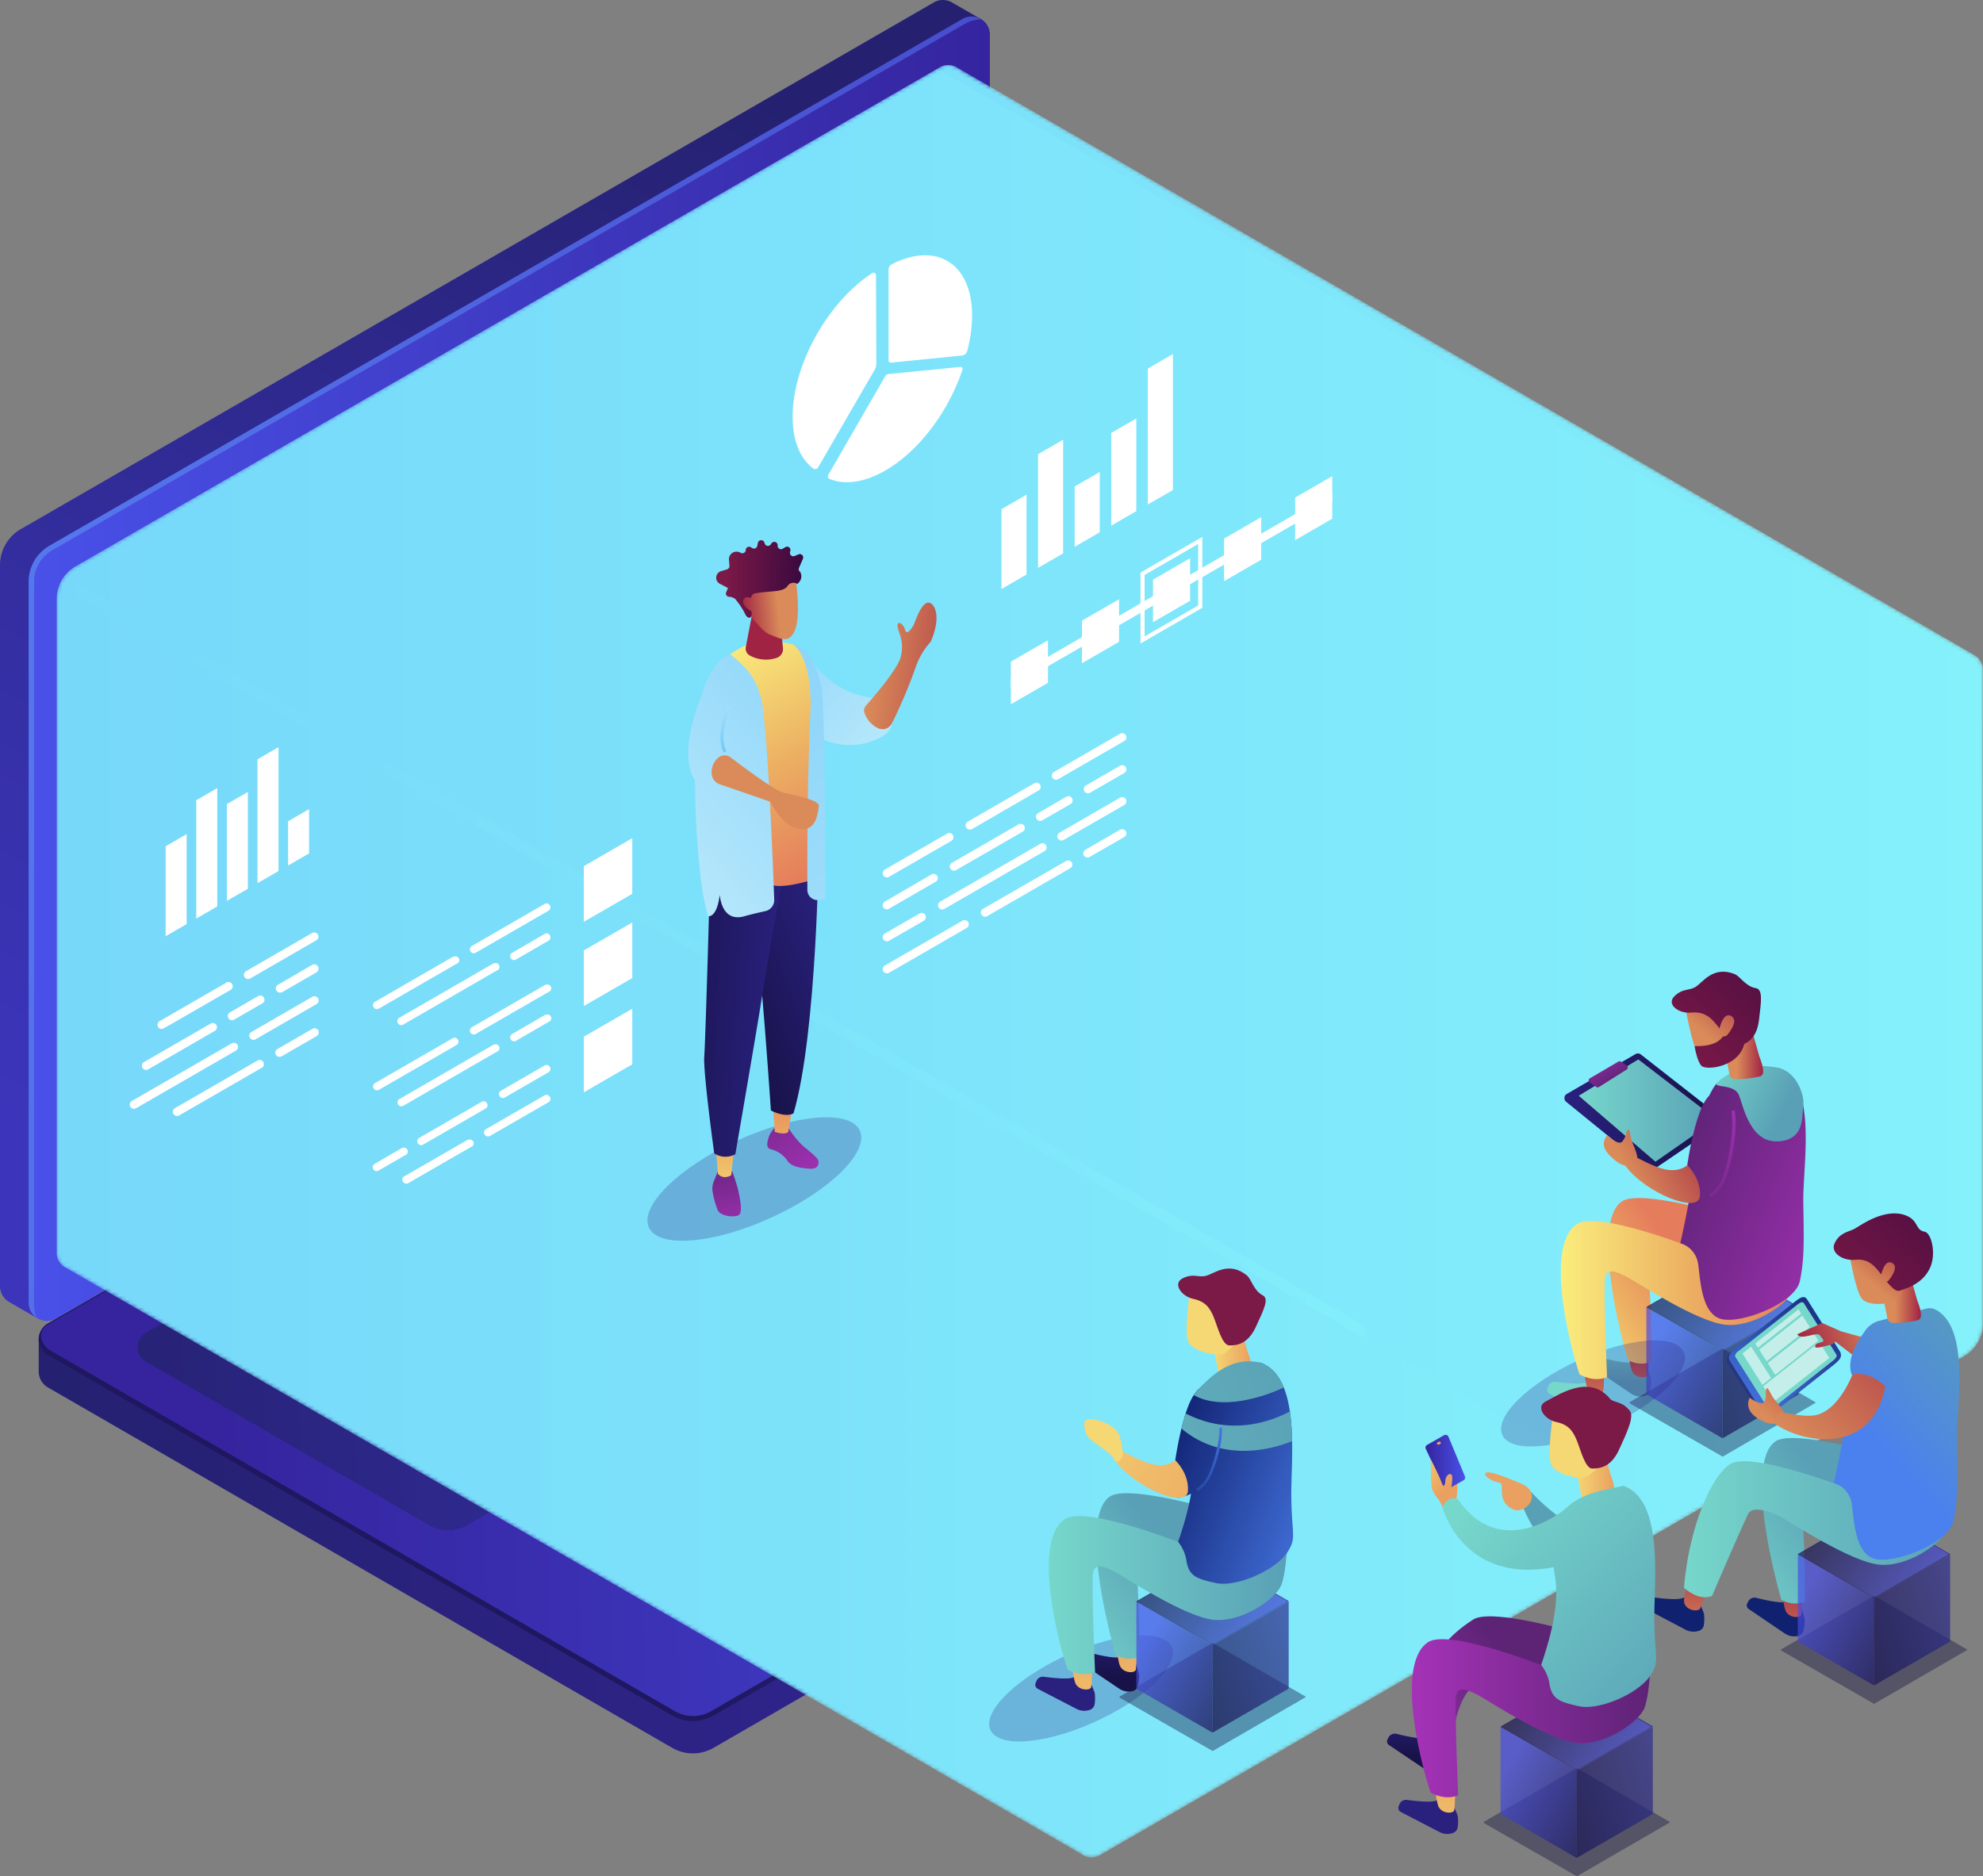 <?xml version="1.0" encoding="utf-8"?><svg xmlns="http://www.w3.org/2000/svg" xmlns:xlink="http://www.w3.org/1999/xlink" viewBox="0 0 526.14 497.81"><rect x="0" y="0" width="526.14" height="497.81" fill="#808080" stroke="none"/><defs><style>.cls-1{fill:url(#linear-gradient);}.cls-2{isolation:isolate;}.cls-3{fill:url(#linear-gradient-2);}.cls-4{fill:url(#linear-gradient-3);}.cls-5{fill:url(#linear-gradient-4);}.cls-6{fill:url(#linear-gradient-5);}.cls-7{fill:url(#linear-gradient-6);}.cls-8{fill:url(#linear-gradient-7);}.cls-9{fill:url(#linear-gradient-8);}.cls-10{fill:url(#linear-gradient-9);}.cls-11{fill:url(#linear-gradient-10);}.cls-12,.cls-17{opacity:0.3;}.cls-13{fill:url(#linear-gradient-11);}.cls-14{fill:url(#linear-gradient-12);}.cls-15{mask:url(#mask);}.cls-131,.cls-16,.cls-17,.cls-18,.cls-19,.cls-23{mix-blend-mode:overlay;}.cls-16{fill:url(#linear-gradient-13);}.cls-17{fill:url(#linear-gradient-14);}.cls-18{opacity:0.6;fill:url(#linear-gradient-15);}.cls-19{opacity:0.36;fill:url(#linear-gradient-16);}.cls-20{fill:url(#linear-gradient-17);}.cls-21{fill:url(#linear-gradient-18);}.cls-22{fill:url(#linear-gradient-19);}.cls-23{fill:#161243;opacity:0.4;}.cls-24{opacity:0.7;}.cls-25{fill:url(#linear-gradient-20);}.cls-26{fill:url(#linear-gradient-21);}.cls-27{fill:url(#linear-gradient-22);}.cls-28{fill:url(#linear-gradient-23);}.cls-29,.cls-47,.cls-69{opacity:0.25;}.cls-29{fill:url(#linear-gradient-24);}.cls-30{fill:url(#linear-gradient-25);}.cls-31{fill:url(#linear-gradient-26);}.cls-32{fill:url(#linear-gradient-27);}.cls-33{fill:url(#linear-gradient-28);}.cls-34{fill:url(#linear-gradient-29);}.cls-35{fill:url(#linear-gradient-30);}.cls-36{fill:url(#linear-gradient-31);}.cls-37{fill:url(#linear-gradient-32);}.cls-38{fill:url(#linear-gradient-33);}.cls-39{fill:url(#linear-gradient-34);}.cls-40{fill:url(#linear-gradient-35);}.cls-41{fill:url(#linear-gradient-36);}.cls-42{fill:url(#linear-gradient-37);}.cls-43{fill:url(#linear-gradient-38);}.cls-44{fill:url(#linear-gradient-39);}.cls-45{fill:url(#linear-gradient-40);}.cls-46{fill:url(#linear-gradient-41);}.cls-47{fill:url(#linear-gradient-42);}.cls-48{fill:url(#linear-gradient-43);}.cls-49{fill:url(#linear-gradient-44);}.cls-50{fill:url(#linear-gradient-45);}.cls-51{fill:url(#linear-gradient-46);}.cls-52{fill:url(#linear-gradient-47);}.cls-53{fill:url(#linear-gradient-48);}.cls-54{fill:url(#linear-gradient-49);}.cls-55{fill:url(#linear-gradient-50);}.cls-56{fill:url(#linear-gradient-51);}.cls-57{fill:url(#linear-gradient-52);}.cls-58{fill:url(#linear-gradient-53);}.cls-59{fill:url(#linear-gradient-54);}.cls-60{fill:url(#linear-gradient-55);}.cls-61{fill:url(#linear-gradient-56);}.cls-62{fill:url(#linear-gradient-57);}.cls-63{fill:url(#linear-gradient-58);}.cls-64{fill:url(#linear-gradient-59);}.cls-65{fill:url(#linear-gradient-60);}.cls-66{fill:url(#linear-gradient-61);}.cls-67{fill:url(#linear-gradient-62);}.cls-68{fill:url(#linear-gradient-63);}.cls-69{fill:url(#linear-gradient-64);}.cls-70{fill:url(#linear-gradient-65);}.cls-71{fill:url(#linear-gradient-66);}.cls-72{fill:url(#linear-gradient-67);}.cls-73{fill:url(#linear-gradient-68);}.cls-74{fill:url(#linear-gradient-69);}.cls-75{fill:url(#linear-gradient-70);}.cls-76{fill:url(#linear-gradient-71);}.cls-77{fill:url(#linear-gradient-72);}.cls-78{fill:url(#linear-gradient-73);}.cls-79{fill:url(#linear-gradient-74);}.cls-80{fill:url(#linear-gradient-75);}.cls-81{fill:url(#linear-gradient-76);}.cls-82{fill:url(#linear-gradient-77);}.cls-83{fill:url(#linear-gradient-78);}.cls-84{fill:url(#linear-gradient-79);}.cls-85{fill:url(#linear-gradient-80);}.cls-86{fill:url(#linear-gradient-81);}.cls-87{fill:url(#linear-gradient-82);}.cls-88{fill:url(#linear-gradient-83);}.cls-89{fill:url(#linear-gradient-84);}.cls-90{fill:url(#linear-gradient-85);}.cls-91{fill:url(#linear-gradient-86);}.cls-92{fill:url(#linear-gradient-87);}.cls-93{fill:#28367f;}.cls-94{fill:url(#linear-gradient-88);}.cls-95{fill:url(#linear-gradient-89);}.cls-132,.cls-96{fill:#fff;}.cls-96{opacity:0.57;}.cls-97{fill:url(#linear-gradient-90);}.cls-98{fill:url(#linear-gradient-91);}.cls-99{fill:url(#linear-gradient-92);}.cls-100{fill:url(#linear-gradient-93);}.cls-101{fill:url(#linear-gradient-94);}.cls-102{fill:url(#linear-gradient-95);}.cls-103{fill:url(#linear-gradient-96);}.cls-104{fill:url(#linear-gradient-97);}.cls-105{fill:url(#linear-gradient-98);}.cls-106{fill:url(#linear-gradient-99);}.cls-107{fill:url(#linear-gradient-100);}.cls-108{fill:url(#linear-gradient-101);}.cls-109{fill:url(#linear-gradient-102);}.cls-110{fill:url(#linear-gradient-103);}.cls-111{fill:url(#linear-gradient-104);}.cls-112{fill:url(#linear-gradient-105);}.cls-113{fill:url(#linear-gradient-106);}.cls-114{fill:url(#linear-gradient-107);}.cls-115{fill:url(#linear-gradient-108);}.cls-116{fill:url(#linear-gradient-109);}.cls-117{fill:url(#linear-gradient-110);}.cls-118{fill:url(#linear-gradient-111);}.cls-119{fill:url(#linear-gradient-112);}.cls-120{fill:url(#linear-gradient-113);}.cls-121{fill:url(#linear-gradient-114);}.cls-122{fill:url(#linear-gradient-115);}.cls-123{fill:url(#linear-gradient-116);}.cls-124{fill:url(#linear-gradient-117);}.cls-125{fill:url(#linear-gradient-118);}.cls-126{fill:url(#linear-gradient-119);}.cls-127{fill:url(#linear-gradient-120);}.cls-128{fill:url(#linear-gradient-121);}.cls-129{fill:url(#linear-gradient-122);}.cls-130{fill:url(#linear-gradient-123);}</style><linearGradient id="linear-gradient" x1="157.45" y1="117.39" x2="311.14" y2="304.34" gradientUnits="userSpaceOnUse"><stop offset="0" stop-color="#fff"/><stop offset="0.01" stop-color="#fbfbfb"/><stop offset="0.3" stop-color="#a3a3a3"/><stop offset="0.55" stop-color="#5d5d5d"/><stop offset="0.76" stop-color="#2b2b2b"/><stop offset="0.91" stop-color="#0c0c0c"/><stop offset="1"/></linearGradient><linearGradient id="linear-gradient-2" x1="10.27" y1="341.75" x2="529" y2="341.75" gradientUnits="userSpaceOnUse"><stop offset="0" stop-color="#252170"/><stop offset="0.38" stop-color="#2e2388"/><stop offset="0.44" stop-color="#35249e"/><stop offset="1" stop-color="#4951e9"/></linearGradient><linearGradient id="linear-gradient-3" x1="56.69" y1="338.64" x2="425.67" y2="326.55" gradientUnits="userSpaceOnUse"><stop offset="0" stop-color="#35249e"/><stop offset="1" stop-color="#4951e9"/></linearGradient><linearGradient id="linear-gradient-4" x1="215.09" y1="28.82" x2="25.98" y2="340.21" gradientUnits="userSpaceOnUse"><stop offset="0" stop-color="#252170"/><stop offset="0.93" stop-color="#3c35bb"/></linearGradient><linearGradient id="linear-gradient-5" x1="8868.56" y1="-1638.34" x2="9123.58" y2="-1638.34" gradientTransform="matrix(-1, 0.58, 0, 1.15, 9131.2, -3125.11)" xlink:href="#linear-gradient-3"/><linearGradient id="linear-gradient-6" x1="9.2" y1="323.64" x2="330.55" y2="308" xlink:href="#linear-gradient-4"/><linearGradient id="linear-gradient-7" x1="8706.73" y1="-1638.48" x2="9204.52" y2="-1638.48" gradientTransform="matrix(-1, 0.58, 0, 1.15, 9131.2, -3125.11)" gradientUnits="userSpaceOnUse"><stop offset="0" stop-color="#3e35ba"/><stop offset="1" stop-color="#5982f6"/></linearGradient><linearGradient id="linear-gradient-8" x1="42.05" y1="349.87" x2="426.44" y2="314.32" gradientUnits="userSpaceOnUse"><stop offset="0.35" stop-color="#1f1860"/><stop offset="0.96" stop-color="#3c35bb"/></linearGradient><linearGradient id="linear-gradient-9" x1="351.37" y1="219.22" x2="-46.76" y2="141.97" gradientTransform="matrix(1, 0, 0, 1, 0, 0)" xlink:href="#linear-gradient-7"/><linearGradient id="linear-gradient-10" x1="10.05" y1="371.87" x2="331.4" y2="356.23" xlink:href="#linear-gradient-4"/><linearGradient id="linear-gradient-11" x1="140.57" y1="160.24" x2="138.15" y2="171.13" gradientUnits="userSpaceOnUse"><stop offset="0" stop-color="#3626a0"/><stop offset="1" stop-color="#171248"/></linearGradient><linearGradient id="linear-gradient-12" x1="142.33" y1="150.53" x2="145.96" y2="190.49" gradientUnits="userSpaceOnUse"><stop offset="0" stop-color="#183fa8"/><stop offset="1" stop-color="#1c3169"/></linearGradient><mask id="mask" x="15.06" y="17.27" width="511.08" height="475.51" maskUnits="userSpaceOnUse"><path class="cls-1" d="M526.13,177.65a4.4,4.4,0,0,0-2.19-3.81l-270.17-156a4.41,4.41,0,0,0-4.39,0L20.06,150.27a10,10,0,0,0-5,8.66V332.42a4.4,4.4,0,0,0,2,3.69h0l.14.08,0,0h0L287.11,492l0,0c.1.07.19.16.29.22a4.43,4.43,0,0,0,4.4,0L521.14,359.8a10,10,0,0,0,5-8.66Z"/></mask><linearGradient id="linear-gradient-13" x1="-342.39" y1="255.03" x2="713.62" y2="255.03" gradientUnits="userSpaceOnUse"><stop offset="0" stop-color="#6ec7f9"/><stop offset="1" stop-color="#89fafc"/></linearGradient><linearGradient id="linear-gradient-14" x1="50.98" y1="95.56" x2="628.71" y2="95.56" xlink:href="#linear-gradient-13"/><linearGradient id="linear-gradient-15" x1="-243.06" y1="254.02" x2="505.28" y2="254.02" xlink:href="#linear-gradient-13"/><linearGradient id="linear-gradient-16" x1="-286.27" y1="324.05" x2="603.94" y2="324.05" xlink:href="#linear-gradient-13"/><linearGradient id="linear-gradient-17" x1="18966.13" y1="353.52" x2="18965.96" y2="367" gradientTransform="matrix(-1, 0, 0, 1, 19396.4, 0)" gradientUnits="userSpaceOnUse"><stop offset="0" stop-color="#76d7cb"/><stop offset="1" stop-color="#59a0b6"/></linearGradient><linearGradient id="linear-gradient-18" x1="432.78" y1="391.23" x2="435.04" y2="352.17" gradientUnits="userSpaceOnUse"><stop offset="0.31" stop-color="#da8b59"/><stop offset="1" stop-color="#a12344"/></linearGradient><linearGradient id="linear-gradient-19" x1="412" y1="356.73" x2="445.3" y2="333.71" gradientUnits="userSpaceOnUse"><stop offset="0" stop-color="#faed7c"/><stop offset="0.54" stop-color="#ecaf62"/><stop offset="1" stop-color="#e57d5c"/></linearGradient><linearGradient id="linear-gradient-20" x1="437.69" y1="358.98" x2="466.83" y2="375.41" gradientUnits="userSpaceOnUse"><stop offset="0" stop-color="#484fe6"/><stop offset="1" stop-color="#171248"/></linearGradient><linearGradient id="linear-gradient-21" x1="474.05" y1="357.77" x2="441.7" y2="336.91" xlink:href="#linear-gradient-20"/><linearGradient id="linear-gradient-22" x1="517.76" y1="348.13" x2="448.48" y2="370.05" xlink:href="#linear-gradient-20"/><linearGradient id="linear-gradient-23" x1="474.65" y1="356.95" x2="447.45" y2="341.25" gradientUnits="userSpaceOnUse"><stop offset="0" stop-color="#1f1c86"/><stop offset="1" stop-color="#1a114d"/></linearGradient><linearGradient id="linear-gradient-24" x1="4986.25" y1="-944.11" x2="5003.26" y2="-912.44" gradientTransform="matrix(1, -0.09, 0.67, 0.94, -3921.91, 1715.14)" gradientUnits="userSpaceOnUse"><stop offset="0" stop-color="#2a217f"/><stop offset="1" stop-color="#171247"/></linearGradient><linearGradient id="linear-gradient-25" x1="18385.78" y1="-1316.08" x2="18385.61" y2="-1302.6" gradientTransform="matrix(-0.99, 0.12, 0.12, 0.99, 18831.4, -453.3)" xlink:href="#linear-gradient-17"/><linearGradient id="linear-gradient-26" x1="421.25" y1="390.56" x2="423.51" y2="351.5" xlink:href="#linear-gradient-18"/><linearGradient id="linear-gradient-27" x1="414.11" y1="344.92" x2="477.54" y2="344.92" xlink:href="#linear-gradient-19"/><linearGradient id="linear-gradient-28" x1="497.51" y1="329.23" x2="442.02" y2="308.27" gradientUnits="userSpaceOnUse"><stop offset="0" stop-color="#a532b7"/><stop offset="1" stop-color="#5d2375"/></linearGradient><linearGradient id="linear-gradient-29" x1="451.79" y1="283.58" x2="473.37" y2="294.27" gradientTransform="matrix(1, 0, 0, 1, 0, 0)" xlink:href="#linear-gradient-17"/><linearGradient id="linear-gradient-30" x1="457.8" y1="279.54" x2="467.8" y2="279.54" xlink:href="#linear-gradient-18"/><linearGradient id="linear-gradient-31" x1="415.08" y1="294.94" x2="456.91" y2="294.94" gradientTransform="matrix(1, 0, 0, 1, 0, 0)" xlink:href="#linear-gradient-24"/><linearGradient id="linear-gradient-32" x1="418.88" y1="294.65" x2="455.39" y2="294.65" gradientTransform="matrix(1, 0, 0, 1, 0, 0)" xlink:href="#linear-gradient-17"/><linearGradient id="linear-gradient-33" x1="422.39" y1="278.14" x2="428.25" y2="287.39" xlink:href="#linear-gradient-28"/><linearGradient id="linear-gradient-34" x1="500.18" y1="322.18" x2="444.68" y2="301.22" xlink:href="#linear-gradient-28"/><linearGradient id="linear-gradient-35" x1="452.68" y1="292.42" x2="465.43" y2="332.5" xlink:href="#linear-gradient-28"/><linearGradient id="linear-gradient-36" x1="446.9" y1="281.51" x2="465.55" y2="259.77" xlink:href="#linear-gradient-18"/><linearGradient id="linear-gradient-37" x1="444.08" y1="281.11" x2="485.19" y2="237.12" gradientUnits="userSpaceOnUse"><stop offset="0.01" stop-color="#7b1947"/><stop offset="1" stop-color="#32073e"/></linearGradient><linearGradient id="linear-gradient-38" x1="448.97" y1="285.68" x2="490.08" y2="241.7" xlink:href="#linear-gradient-37"/><linearGradient id="linear-gradient-39" x1="448.82" y1="282.88" x2="467.24" y2="261.41" xlink:href="#linear-gradient-18"/><linearGradient id="linear-gradient-40" x1="418.53" y1="311.53" x2="452.45" y2="292.87" xlink:href="#linear-gradient-18"/><linearGradient id="linear-gradient-41" x1="424.44" y1="322.26" x2="458.36" y2="303.61" xlink:href="#linear-gradient-18"/><linearGradient id="linear-gradient-42" x1="6214.06" y1="254.68" x2="6231.07" y2="286.35" gradientTransform="matrix(0.87, -0.5, 1, 0.58, -5362.17, 3405.2)" xlink:href="#linear-gradient-24"/><linearGradient id="linear-gradient-43" x1="16704.06" y1="431.79" x2="16703.89" y2="445.27" gradientTransform="matrix(-1, 0, 0, 1, 16998.48, 0)" xlink:href="#linear-gradient-24"/><linearGradient id="linear-gradient-44" x1="2694.86" y1="469.5" x2="2697.12" y2="430.45" gradientTransform="translate(-2397.92)" gradientUnits="userSpaceOnUse"><stop offset="0" stop-color="#f5d773"/><stop offset="1" stop-color="#eaa060"/></linearGradient><linearGradient id="linear-gradient-45" x1="2674.07" y1="435" x2="2707.37" y2="411.98" gradientTransform="translate(-2397.92)" xlink:href="#linear-gradient-17"/><linearGradient id="linear-gradient-46" x1="302.38" y1="437.07" x2="331.52" y2="453.5" xlink:href="#linear-gradient-20"/><linearGradient id="linear-gradient-47" x1="338.74" y1="435.86" x2="306.38" y2="415" xlink:href="#linear-gradient-20"/><linearGradient id="linear-gradient-48" x1="382.45" y1="426.23" x2="313.17" y2="448.15" xlink:href="#linear-gradient-20"/><linearGradient id="linear-gradient-49" x1="339.34" y1="435.05" x2="312.14" y2="419.34" xlink:href="#linear-gradient-23"/><linearGradient id="linear-gradient-50" x1="16147.75" y1="-977.49" x2="16147.59" y2="-964.01" gradientTransform="matrix(-0.99, 0.12, 0.12, 0.99, 16433.49, -453.3)" xlink:href="#linear-gradient-24"/><linearGradient id="linear-gradient-51" x1="2683.32" y1="468.83" x2="2685.59" y2="429.78" xlink:href="#linear-gradient-44"/><linearGradient id="linear-gradient-52" x1="2676.18" y1="423.2" x2="2739.61" y2="423.2" gradientTransform="translate(-2397.92)" xlink:href="#linear-gradient-17"/><linearGradient id="linear-gradient-53" x1="2719.88" y1="357.97" x2="2729.87" y2="357.97" xlink:href="#linear-gradient-44"/><linearGradient id="linear-gradient-54" x1="17802.55" y1="2871.94" x2="17833.13" y2="2828.87" gradientTransform="matrix(-0.95, -0.33, -0.33, 0.95, 18096.54, 3460.79)" xlink:href="#linear-gradient-44"/><linearGradient id="linear-gradient-55" x1="17807.16" y1="2845.63" x2="17830.82" y2="2845.63" gradientTransform="matrix(-0.95, -0.33, -0.33, 0.95, 18096.54, 3460.79)" xlink:href="#linear-gradient-37"/><linearGradient id="linear-gradient-56" x1="2758.25" y1="403.01" x2="2705.52" y2="383.09" gradientTransform="translate(-2397.92)" gradientUnits="userSpaceOnUse"><stop offset="0.01" stop-color="#4b80ef"/><stop offset="1" stop-color="#102170"/></linearGradient><linearGradient id="linear-gradient-57" x1="2762.15" y1="400.71" x2="2706.65" y2="379.74" xlink:href="#linear-gradient-56"/><linearGradient id="linear-gradient-58" x1="9090.1" y1="368.84" x2="9044.46" y2="409.95" gradientTransform="matrix(-1, 0, 0, 1, 9372.97, 0)" xlink:href="#linear-gradient-44"/><linearGradient id="linear-gradient-59" x1="11613.97" y1="4258.6" x2="11568.4" y2="4299.66" gradientTransform="matrix(-0.76, -0.65, -0.65, 0.76, 11871.81, 4712.02)" xlink:href="#linear-gradient-44"/><linearGradient id="linear-gradient-60" x1="9213.3" y1="430.9" x2="9022.14" y2="358.68" gradientTransform="matrix(-1, 0, 0, 1, 9372.97, 0)" xlink:href="#linear-gradient-17"/><linearGradient id="linear-gradient-61" x1="9209.45" y1="441.1" x2="9018.29" y2="368.88" gradientTransform="matrix(-1, 0, 0, 1, 9372.97, 0)" xlink:href="#linear-gradient-17"/><linearGradient id="linear-gradient-62" x1="2316.22" y1="491.44" x2="2325.83" y2="521.69" gradientTransform="translate(-1931.21 -361.3) rotate(6.18)" xlink:href="#linear-gradient-56"/><linearGradient id="linear-gradient-63" x1="8218.37" y1="149.72" x2="8148.63" y2="210.97" gradientTransform="matrix(-1, 0, 0, 1, 8397.84, 0)" gradientUnits="userSpaceOnUse"><stop offset="0" stop-color="#6ec7f9"/><stop offset="1" stop-color="#cbf1fc"/></linearGradient><linearGradient id="linear-gradient-64" x1="10303.44" y1="3561.05" x2="10323.23" y2="3597.9" gradientTransform="matrix(1, -0.09, 0.67, 0.94, -12449.04, -2092)" xlink:href="#linear-gradient-24"/><linearGradient id="linear-gradient-65" x1="8181.08" y1="314.91" x2="8204.25" y2="282.69" gradientTransform="matrix(-1, 0, 0, 1, 8397.84, 0)" xlink:href="#linear-gradient-28"/><linearGradient id="linear-gradient-66" x1="8202.77" y1="328.96" x2="8207.61" y2="304.74" gradientTransform="matrix(-1, 0, 0, 1, 8397.84, 0)" xlink:href="#linear-gradient-28"/><linearGradient id="linear-gradient-67" x1="9527.48" y1="325.45" x2="9526.21" y2="286.59" gradientTransform="translate(-9334.48)" xlink:href="#linear-gradient-19"/><linearGradient id="linear-gradient-68" x1="9543.21" y1="324.94" x2="9541.94" y2="286.08" gradientTransform="translate(-9334.48)" xlink:href="#linear-gradient-19"/><linearGradient id="linear-gradient-69" x1="9559.71" y1="254.06" x2="9526.56" y2="266.76" gradientTransform="translate(-9334.48)" xlink:href="#linear-gradient-24"/><linearGradient id="linear-gradient-70" x1="9541.96" y1="267.97" x2="9507.49" y2="266.16" gradientTransform="translate(-9334.48)" xlink:href="#linear-gradient-24"/><linearGradient id="linear-gradient-71" x1="8207.58" y1="172.34" x2="8176.15" y2="228.58" gradientTransform="matrix(-1, 0, 0, 1, 8397.84, 0)" xlink:href="#linear-gradient-19"/><linearGradient id="linear-gradient-72" x1="9272.97" y1="100.82" x2="9082.3" y2="353.18" gradientTransform="matrix(-1, 0, 0, 1, 9408.33, 0)" xlink:href="#linear-gradient-63"/><linearGradient id="linear-gradient-73" x1="9203.49" y1="132.82" x2="9205.18" y2="165.4" gradientTransform="matrix(-1, 0, 0, 1, 9408.33, 0)" xlink:href="#linear-gradient-18"/><linearGradient id="linear-gradient-74" x1="9598.14" y1="150.26" x2="9482.84" y2="251.53" gradientTransform="translate(-9334.48)" xlink:href="#linear-gradient-63"/><linearGradient id="linear-gradient-75" x1="9771.06" y1="233.46" x2="9736.35" y2="263.95" gradientTransform="matrix(1, -0.05, 0.05, 1, -9546.11, 489.8)" xlink:href="#linear-gradient-18"/><linearGradient id="linear-gradient-76" x1="8202.6" y1="198.27" x2="8210.98" y2="181.84" xlink:href="#linear-gradient-63"/><linearGradient id="linear-gradient-77" x1="5818.23" y1="318.28" x2="5782.02" y2="350.08" gradientTransform="matrix(-0.83, 0.56, 0.56, 0.83, 4865.36, -3331.83)" xlink:href="#linear-gradient-18"/><linearGradient id="linear-gradient-78" x1="4390.57" y1="1259.99" x2="4379.51" y2="1268.69" gradientTransform="translate(-2827.21 -3251.08) rotate(32.3)" xlink:href="#linear-gradient-18"/><linearGradient id="linear-gradient-79" x1="6420.09" y1="455.32" x2="6443.01" y2="455.32" gradientTransform="matrix(1, 0.03, -0.03, 1, -6214.31, -488)" xlink:href="#linear-gradient-37"/><linearGradient id="linear-gradient-80" x1="4390.09" y1="1259.38" x2="4379.03" y2="1268.08" gradientTransform="translate(-2827.21 -3251.08) rotate(32.3)" xlink:href="#linear-gradient-18"/><linearGradient id="linear-gradient-81" x1="473.5" y1="407.4" x2="472.12" y2="419.58" gradientUnits="userSpaceOnUse"><stop offset="0" stop-color="#4b80ef"/><stop offset="1" stop-color="#102170"/></linearGradient><linearGradient id="linear-gradient-82" x1="473.54" y1="454.86" x2="475.8" y2="415.81" xlink:href="#linear-gradient-18"/><linearGradient id="linear-gradient-83" x1="452.75" y1="420.37" x2="486.05" y2="397.35" gradientTransform="matrix(1, 0, 0, 1, 0, 0)" xlink:href="#linear-gradient-17"/><linearGradient id="linear-gradient-84" x1="477.88" y1="424.56" x2="507.03" y2="440.99" xlink:href="#linear-gradient-20"/><linearGradient id="linear-gradient-85" x1="514.24" y1="423.35" x2="481.89" y2="402.49" xlink:href="#linear-gradient-20"/><linearGradient id="linear-gradient-86" x1="557.95" y1="413.72" x2="488.67" y2="435.64" xlink:href="#linear-gradient-20"/><linearGradient id="linear-gradient-87" x1="514.84" y1="422.53" x2="487.64" y2="406.83" xlink:href="#linear-gradient-23"/><linearGradient id="linear-gradient-88" x1="460.6" y1="377.84" x2="487.09" y2="341.3" xlink:href="#linear-gradient-81"/><linearGradient id="linear-gradient-89" x1="14928.5" y1="1840.14" x2="14951.66" y2="1822.08" gradientTransform="matrix(-0.49, -0.77, 1.33, -1.05, 5302.5, 13786.84)" xlink:href="#linear-gradient-17"/><linearGradient id="linear-gradient-90" x1="507.26" y1="345.43" x2="477.7" y2="356.47" xlink:href="#linear-gradient-18"/><linearGradient id="linear-gradient-91" x1="510.24" y1="353.42" x2="480.68" y2="364.45" xlink:href="#linear-gradient-18"/><linearGradient id="linear-gradient-92" x1="447.22" y1="409.13" x2="445.68" y2="418.99" xlink:href="#linear-gradient-81"/><linearGradient id="linear-gradient-93" x1="449.13" y1="446.29" x2="451.21" y2="410.27" xlink:href="#linear-gradient-18"/><linearGradient id="linear-gradient-94" x1="446.8" y1="405.73" x2="518.29" y2="405.73" gradientTransform="matrix(1, 0, 0, 1, 0, 0)" xlink:href="#linear-gradient-17"/><linearGradient id="linear-gradient-95" x1="499.26" y1="385.55" x2="533.87" y2="354.33" gradientUnits="userSpaceOnUse"><stop offset="0" stop-color="#4b80ef"/><stop offset="1" stop-color="#59a0b6"/></linearGradient><linearGradient id="linear-gradient-96" x1="499.68" y1="344.21" x2="509.67" y2="344.21" xlink:href="#linear-gradient-18"/><linearGradient id="linear-gradient-97" x1="490.47" y1="346.17" x2="507.81" y2="325.96" xlink:href="#linear-gradient-18"/><linearGradient id="linear-gradient-98" x1="486.46" y1="347.12" x2="531.27" y2="299.17" xlink:href="#linear-gradient-37"/><linearGradient id="linear-gradient-99" x1="492.26" y1="347.44" x2="509.38" y2="327.49" xlink:href="#linear-gradient-18"/><linearGradient id="linear-gradient-100" x1="1876.26" y1="-1331.26" x2="1908.87" y2="-1349.19" gradientTransform="translate(-937.01 2211.1) rotate(-17.26)" xlink:href="#linear-gradient-18"/><linearGradient id="linear-gradient-101" x1="1869.53" y1="-1313.34" x2="1941.93" y2="-1353.16" gradientTransform="translate(-937.01 2211.1) rotate(-17.26)" xlink:href="#linear-gradient-18"/><linearGradient id="linear-gradient-102" x1="487.37" y1="370.74" x2="520.43" y2="340.92" xlink:href="#linear-gradient-95"/><linearGradient id="linear-gradient-103" x1="399.01" y1="470.32" x2="428.15" y2="486.75" xlink:href="#linear-gradient-20"/><linearGradient id="linear-gradient-104" x1="435.37" y1="469.11" x2="403.01" y2="448.25" xlink:href="#linear-gradient-20"/><linearGradient id="linear-gradient-105" x1="479.08" y1="459.47" x2="409.8" y2="481.39" xlink:href="#linear-gradient-20"/><linearGradient id="linear-gradient-106" x1="435.97" y1="468.29" x2="408.77" y2="452.59" xlink:href="#linear-gradient-23"/><linearGradient id="linear-gradient-107" x1="8369.11" y1="468.94" x2="8370.14" y2="477.47" gradientTransform="matrix(-1, 0.09, 0.09, 1, 8701.81, -870.12)" xlink:href="#linear-gradient-17"/><linearGradient id="linear-gradient-108" x1="8998.89" y1="386.9" x2="8989.49" y2="395.07" gradientTransform="matrix(-1, 0, 0, 1, 9372.97, 0)" xlink:href="#linear-gradient-44"/><linearGradient id="linear-gradient-109" x1="16622.86" y1="453.21" x2="16622.7" y2="466.69" gradientTransform="matrix(-1, 0, 0, 1, 16998.48, 0)" xlink:href="#linear-gradient-24"/><linearGradient id="linear-gradient-110" x1="2776.05" y1="490.92" x2="2778.31" y2="451.86" xlink:href="#linear-gradient-44"/><linearGradient id="linear-gradient-111" x1="16055.83" y1="-933.93" x2="16055.67" y2="-920.45" gradientTransform="matrix(-0.99, 0.12, 0.12, 0.99, 16433.49, -453.3)" xlink:href="#linear-gradient-24"/><linearGradient id="linear-gradient-112" x1="2779.65" y1="501.5" x2="2781.91" y2="462.45" xlink:href="#linear-gradient-44"/><linearGradient id="linear-gradient-113" x1="2765.83" y1="470.82" x2="2801.99" y2="445.82" gradientTransform="translate(-2397.92)" xlink:href="#linear-gradient-28"/><linearGradient id="linear-gradient-114" x1="2772.51" y1="455.87" x2="2835.93" y2="455.87" gradientTransform="translate(-2397.92)" xlink:href="#linear-gradient-28"/><linearGradient id="linear-gradient-115" x1="2816.2" y1="390.64" x2="2826.19" y2="390.64" xlink:href="#linear-gradient-44"/><linearGradient id="linear-gradient-116" x1="17700.84" y1="2871.45" x2="17731.42" y2="2828.37" gradientTransform="matrix(-0.95, -0.33, -0.33, 0.95, 18096.54, 3460.79)" xlink:href="#linear-gradient-44"/><linearGradient id="linear-gradient-117" x1="17705.38" y1="2844.76" x2="17729.11" y2="2844.76" gradientTransform="matrix(-0.95, -0.33, -0.33, 0.95, 18096.54, 3460.79)" xlink:href="#linear-gradient-37"/><linearGradient id="linear-gradient-118" x1="8978.92" y1="395.21" x2="8920.64" y2="451.02" gradientTransform="matrix(-1, 0, 0, 1, 9372.97, 0)" xlink:href="#linear-gradient-17"/><linearGradient id="linear-gradient-119" x1="8980.1" y1="396.45" x2="8921.83" y2="452.26" gradientTransform="matrix(-1, 0, 0, 1, 9372.97, 0)" xlink:href="#linear-gradient-17"/><linearGradient id="linear-gradient-120" x1="378.23" y1="387.89" x2="388.74" y2="387.89" xlink:href="#linear-gradient-3"/><linearGradient id="linear-gradient-121" x1="8998.7" y1="386.68" x2="8989.3" y2="394.86" gradientTransform="matrix(-1, 0, 0, 1, 9372.97, 0)" xlink:href="#linear-gradient-44"/><linearGradient id="linear-gradient-122" x1="3825.6" y1="9935.87" x2="3824.61" y2="9936.74" gradientTransform="matrix(0.34, 0.94, 0.73, -0.26, -8169.96, -627.3)" xlink:href="#linear-gradient-44"/><linearGradient id="linear-gradient-123" x1="8383.65" y1="471.08" x2="8387.72" y2="478.65" gradientTransform="matrix(-1, 0.09, 0.09, 1, 8701.81, -870.12)" xlink:href="#linear-gradient-44"/></defs><g class="cls-2"><g id="Layer_2" data-name="Layer 2"><g id="Layer_16" data-name="Layer 16"><path class="cls-3" d="M429.52,311.08v3.19L265.85,219.78a11,11,0,0,0-11,0L20.2,355.36H10.27v8.57a4.85,4.85,0,0,0,2.42,4.16l165.65,95.63a11,11,0,0,0,11,0L431.5,323.81a4.88,4.88,0,0,0,2.43-4.2v-8.53Z"/><path class="cls-4" d="M431.51,306.88a4.85,4.85,0,0,1,0,8.4L189.37,455.19a11,11,0,0,1-11,0L12.69,359.55a4.85,4.85,0,0,1,0-8.39L254.83,211.25a11,11,0,0,1,11,0Z"/><path class="cls-5" d="M257.78,8.73,255,7.14v189a11,11,0,0,1-5.51,9.55L14.78,341.08l-5,8.6-7.43-4.29A4.86,4.86,0,0,1,0,341.22V149.94a11,11,0,0,1,5.51-9.55L247.75.65a4.81,4.81,0,0,1,4.84,0L260,4.91Z"/><path class="cls-6" d="M7.63,345.62a4.85,4.85,0,0,0,7.26,4.2L257.13,210.07a11,11,0,0,0,5.51-9.55V9.24A4.85,4.85,0,0,0,255.37,5L13.14,144.79a11,11,0,0,0-5.52,9.55Z"/><path class="cls-7" d="M347,268.09a4.46,4.46,0,0,1,0,7.73l-223,128.83a10.14,10.14,0,0,1-10.15,0L38.75,361.3a4.46,4.46,0,0,1,0-7.73l223-128.83a10.14,10.14,0,0,1,10.15,0Z"/><path class="cls-8" d="M15.06,332.42a4.4,4.4,0,0,0,6.6,3.8L251,203.82a10,10,0,0,0,5-8.66V21.67a4.4,4.4,0,0,0-6.59-3.81L20.06,150.27a10,10,0,0,0-5,8.66Z"/><path class="cls-9" d="M260.87,210.21a12,12,0,0,1,5.31,1.63l165.65,95.64a3.45,3.45,0,0,1,1.71,3c0,1.21-1.69,3-2.74,3.59L188.66,454a9.59,9.59,0,0,1-9.61,0L13.4,358.32a5,5,0,0,1-2.51-3.81,3.41,3.41,0,0,1,1.71-3L254.74,211.63A12.09,12.09,0,0,1,260.87,210.21Zm-.53-.44a11,11,0,0,0-5.51,1.48L12.69,351.16a4.85,4.85,0,0,0,0,8.39l165.65,95.64a11,11,0,0,0,5.51,1.48,11.09,11.09,0,0,0,5.52-1.48L431.51,315.28a4.85,4.85,0,0,0,0-8.4L265.86,211.25A11,11,0,0,0,260.34,209.77Z"/><path class="cls-10" d="M260.22,5.05a4.79,4.79,0,0,0-2.43-.65,4.87,4.87,0,0,0-2.42.64L13.14,144.79a11,11,0,0,0-5.52,9.55V345.62a4.84,4.84,0,0,0,2.28,4.1s-.86-.44-.86-4.1V154.34A9.61,9.61,0,0,1,13.85,146L256.08,6.28C259.21,4.71,260.69,5.32,260.22,5.05Z"/><path class="cls-11" d="M333.74,350.59a2.79,2.79,0,0,1,0,4.83l-67.23,39.19a6.34,6.34,0,0,1-6.37,0l-47-27.12a2.79,2.79,0,0,1,0-4.83l67.22-39.19a6.36,6.36,0,0,1,6.37,0Z"/><g class="cls-12"><path class="cls-13" d="M103.36,221.11V156.92c0-2.09,2.12-4.74,4-5l70.9-9.79a1.41,1.41,0,0,1,1.56.6,39,39,0,0,1,1.74,4.06L110.6,223l-4.13.38a4.29,4.29,0,0,1-2.06-.38A2,2,0,0,1,103.36,221.11Z"/><path class="cls-14" d="M109,221.36V160.17c0-2,2-4.51,3.87-4.82l67.27-9.18a1.33,1.33,0,0,1,1.48.57c.6,1,.1,3-1.48,4.6l-67.27,70.37C111,223.54,109,223.35,109,221.36Z"/></g><g class="cls-15"><path class="cls-16" d="M526.13,177.65a4.4,4.4,0,0,0-2.19-3.81l-270.17-156a4.41,4.41,0,0,0-4.39,0L20.06,150.27a10,10,0,0,0-5,8.66V332.42a4.4,4.4,0,0,0,2,3.69h0l.14.08,0,0h0L287.11,492l0,0c.1.07.19.16.29.22a4.43,4.43,0,0,0,4.4,0L521.14,359.8a10,10,0,0,0,5-8.66Z"/><path class="cls-17" d="M518.24,170.55,253.77,17.86a4.41,4.41,0,0,0-4.39,0l-2.84,1.64a4.39,4.39,0,0,1,4.39,0L518.24,173.84Z"/><path class="cls-18" d="M18.45,153.61A6,6,0,0,0,17,153a9.7,9.7,0,0,0-1.31,2.37L362.19,355.09V351.8Z"/><path class="cls-19" d="M15.75,155.3a10.09,10.09,0,0,0-.69,3.63V332.42a4.4,4.4,0,0,0,2,3.69h0l.14.08,0,0h0L287.11,492l0,0c.1.07.19.16.29.22a4.43,4.43,0,0,0,4.4,0l154.07-89Z"/></g><path class="cls-20" d="M437.18,362.79s.71,2.34.92,3.21a10.51,10.51,0,0,1-.37,3,1.85,1.85,0,0,1-1.36,1.4,4.56,4.56,0,0,1-3.59-.65l-9.58-6.48a1.19,1.19,0,0,1-.39-1.55l.26-.49a1.88,1.88,0,0,1,2.12-.94c2.17.55,6.2,1.47,7.63,1.1C434.81,360.87,437.18,362.79,437.18,362.79Z"/><path class="cls-21" d="M437.48,357s0,6.86-.29,7.82-3.38.92-4.22-1.14c-.71-1.75-1.1-7.45-1.1-7.45Z"/><path class="cls-22" d="M431.87,360.78a7.27,7.27,0,0,0,6.26.55s0-17-.65-21.66,24.64,7.71,24.64,7.71l6.48-22.05s-32.22-10.47-38.2-6.62C423.93,322.87,427.06,343.66,431.87,360.78Z"/><polygon class="cls-23" points="481.69 372.14 481.72 372.19 457.06 386.47 432.36 372.3 432.37 372.02 456.89 357.86 457.22 357.86 481.68 372.02 481.69 372.14"/><g class="cls-24"><polygon class="cls-25" points="457.02 381.52 457.02 358.42 436.99 346.86 436.82 346.8 436.82 369.79 436.95 370.02 456.88 381.52 457.02 381.52"/><polygon class="cls-26" points="477.09 346.77 477.11 346.82 457.06 358.43 436.96 346.9 436.97 346.68 456.92 335.16 457.19 335.16 477.08 346.67 477.09 346.77"/><polygon class="cls-27" points="457.02 358.42 457.02 381.52 457.17 381.52 477.1 370.02 477.23 369.79 477.23 346.76 477.16 346.76 477.12 346.82 457.02 358.42"/><path class="cls-28" d="M457.06,335.29l19.81,11.47-19.81,11.47-19.93-11.44Zm0-.21-20.23,11.68s0,0,0,0a.05.05,0,0,0,0,0l20.23,11.6,20.16-11.67Z"/></g><ellipse class="cls-29" cx="422.67" cy="369.68" rx="26.46" ry="9.6" transform="translate(-115.7 210.08) rotate(-24.66)"/><path class="cls-30" d="M425,367.73s1,2.24,1.27,3.08a10.41,10.41,0,0,1,0,3,1.84,1.84,0,0,1-1.2,1.55,4.51,4.51,0,0,1-3.63-.23l-10.27-5.33a1.2,1.2,0,0,1-.57-1.5l.2-.51a1.87,1.87,0,0,1,2-1.18c2.22.29,6.33.74,7.71.21C422.43,366.1,425,367.73,425,367.73Z"/><path class="cls-31" d="M425.64,361.55s0,6.85-.29,7.82-3.38.92-4.21-1.14c-.71-1.75-1.1-7.45-1.1-7.45Z"/><path class="cls-32" d="M419.11,364.64s3.61,2.24,7.28.74c0,0-1-24.12-.5-26.48s2.62-1.81,6,0c2.54,1.36,18.54,11.93,26.09,12.59s16.49-5.65,17.88-9.35,1.7-13.21,1.7-13.21l-27.29,2.57s-26.18-10.4-31.8-6.78C409.24,330.64,417.26,359.56,419.11,364.64Z"/><path class="cls-33" d="M445.82,329.84a6.71,6.71,0,0,1,4.74,5.51c.62,4.47.93,13.45,6.32,14.65s19.42-4.28,20.66-10.08,1.08-10.73.92-20.91,4-31.91-6.93-35.76l-16,4.16s-3.7,3.54-5.08,16S445.82,329.84,445.82,329.84Z"/><path class="cls-34" d="M458.58,285.1a10.65,10.65,0,0,0-3.09,2.31c-.9,1.21,4.63.15,5.86,3.08s2.9,12.64,10.33,12.33,6.31-7,6.77-9.46-1.68-9.19-6.92-10.11S461.66,282.78,458.58,285.1Z"/><path class="cls-35" d="M457.8,279.55l1.08,5.53a1.53,1.53,0,0,0,1.5,1.24,28.43,28.43,0,0,0,6.47-.7c1-.23,1.54-1.26-.05-5.32l-2.13-7.55Z"/><path class="cls-36" d="M437.39,310.09l-21.84-17.76a1.28,1.28,0,0,1,.17-2.1l18.21-10.56a1.29,1.29,0,0,1,1.43.1l21.06,16.47a1.28,1.28,0,0,1-.07,2.07l-17.43,11.84A1.29,1.29,0,0,1,437.39,310.09Z"/><polygon class="cls-37" points="418.88 290.72 434.68 281.08 455.39 296.97 439.23 308.22 418.88 290.72"/><path class="cls-38" d="M421.83,287.23l1.7,1.16a.67.67,0,0,0,.73,0l7.31-4.61a.67.67,0,0,0,0-1.12l-1.48-1a.7.7,0,0,0-.71,0l-7.52,4.42A.67.67,0,0,0,421.83,287.23Z"/><path class="cls-39" d="M455.39,289.82s-2.15-.56-4.34,5.12-3.38,14.21-3.38,14.21l2.32,10a11.39,11.39,0,0,0,6.92-5.4C459.35,309.35,463.21,288.68,455.39,289.82Z"/><path class="cls-40" d="M454.12,317.65l-.55-.74a10.63,10.63,0,0,0,2.94-3.36c1.54-2.8,3.81-12.68,2.86-18.83l.91-.14c1,6.33-1.37,16.52-3,19.41A11.34,11.34,0,0,1,454.12,317.65Z"/><path class="cls-41" d="M447.09,266.71s1.73,10.72,3.62,13.09,8.72,1.54,10.1.21,4.45-8.47,3.92-11S450.72,260.37,447.09,266.71Z"/><path class="cls-42" d="M460.22,258.42c1.49.58,2.91,3.3,5.62,3.74,1.91.31,1.49,3.27.87,8.44s-3.37,6.28-5.2,6.89-4.46-3.72-6.23-5.83-3.43-3.3-6.67-3-6.57-2.21-4.32-4.37,3.78-1.34,5.62-2.47S454.49,256.18,460.22,258.42Z"/><path class="cls-43" d="M457.8,272.61s.6,5.18-8.18,4.94c0,0,.6,4,1.84,5.25s10.48.37,11.51-6.62S457.8,272.61,457.8,272.61Z"/><path class="cls-44" d="M455.94,274.12s1-6,3.43-4.52c1.69,1,.17,3.44-1,4.88a1.31,1.31,0,0,1-1.94.14Z"/><path class="cls-45" d="M426.47,301.21s2.94,2.91,4,1.62.87-2.57,1.44-3.06.52,1.53,1.08,3.06,2.11,4.39,1.18,5.85-3.78.62-5.16-.46S423.73,304.29,426.47,301.21Z"/><path class="cls-46" d="M433.27,306.74c.53-.09,5.65,3.16,9.2,3.63s5.2-1.22,5.2-1.22,3.74,3.46,3.35,8.24-14.4-.84-19.78-8.09Z"/><path class="cls-47" d="M309.11,435.09c5.45,3.15-.1,11.46-12.41,18.56S270,464,264.54,460.82s.1-11.46,12.41-18.57S303.66,431.94,309.11,435.09Z"/><path class="cls-48" d="M301.34,441.07s.7,2.33.91,3.2a10.44,10.44,0,0,1-.36,3,1.83,1.83,0,0,1-1.36,1.4,4.51,4.51,0,0,1-3.59-.65l-9.59-6.47A1.2,1.2,0,0,1,287,440l.25-.48a1.89,1.89,0,0,1,2.13-.95c2.17.55,6.2,1.47,7.63,1.1C299,439.15,301.34,441.07,301.34,441.07Z"/><path class="cls-49" d="M301.64,435.22s0,6.86-.29,7.82-3.38.93-4.22-1.14c-.71-1.74-1.1-7.45-1.1-7.45Z"/><path class="cls-50" d="M296,439.05a7.23,7.23,0,0,0,6.26.55s0-17-.65-21.66,24.64,7.71,24.64,7.71l6.47-22s-32.21-10.48-38.19-6.62C288.09,401.15,291.22,421.93,296,439.05Z"/><polygon class="cls-23" points="346.38 450.23 346.4 450.29 321.75 464.57 297.05 450.4 297.06 450.12 321.58 435.96 321.91 435.96 346.36 450.11 346.38 450.23"/><g class="cls-24"><polygon class="cls-51" points="321.71 459.62 321.71 436.52 301.68 424.95 301.51 424.9 301.51 447.88 301.64 448.11 321.56 459.62 321.71 459.62"/><polygon class="cls-52" points="341.78 424.87 341.8 424.91 321.74 436.53 301.65 425 301.66 424.77 321.61 413.25 321.88 413.25 341.77 424.77 341.78 424.87"/><polygon class="cls-53" points="321.71 436.52 321.71 459.62 321.86 459.62 341.78 448.11 341.92 447.88 341.92 424.85 341.84 424.86 341.81 424.91 321.71 436.52"/><path class="cls-54" d="M321.74,413.38l19.81,11.47-19.81,11.47-19.92-11.43Zm0-.2-20.22,11.67a.05.05,0,0,0,0,0s0,0,0,0l20.22,11.61,20.17-11.68Z"/></g><path class="cls-55" d="M289.16,446s1,2.24,1.28,3.08a10.48,10.48,0,0,1,0,3,1.84,1.84,0,0,1-1.2,1.54,4.47,4.47,0,0,1-3.63-.23l-10.28-5.33a1.2,1.2,0,0,1-.56-1.5l.2-.51a1.88,1.88,0,0,1,2-1.18c2.22.3,6.33.74,7.71.21C286.59,444.37,289.16,446,289.16,446Z"/><path class="cls-56" d="M289.8,439.82s0,6.86-.29,7.82-3.38.93-4.22-1.14c-.71-1.75-1.1-7.45-1.1-7.45Z"/><path class="cls-57" d="M283.27,442.92s3.61,2.24,7.28.73c0,0-1.05-24.12-.51-26.48s2.62-1.81,6,0c2.54,1.37,18.53,11.93,26.09,12.6s16.49-5.66,17.88-9.36,1.69-13.21,1.69-13.21l-27.28,2.57s-26.18-10.39-31.8-6.78C273.4,408.91,281.42,437.83,283.27,442.92Z"/><path class="cls-58" d="M322,357.82l1.39,6.78c.14.71.45,0,1.19,0a28.48,28.48,0,0,0,6.47-.7c1-.24,1.53-1.27-.05-5.33L328.82,351Z"/><path class="cls-59" d="M315.77,342.24s-1.64,10.73-.56,13.57,7.82,4.14,9.55,3.29,6.83-6.69,7.1-9.26S321.17,337.32,315.77,342.24Z"/><path class="cls-60" d="M330.81,338.37c1.24,1,1.76,4,4.21,5.29,1.72.88.41,3.57-1.77,8.3s-5.13,5-7.05,5-3.11-4.91-4.15-7.46-2.25-4.2-5.44-4.89-5.57-4.11-2.77-5.48,4-.12,6.11-.63S326,334.49,330.81,338.37Z"/><path class="cls-61" d="M316.17,385a38.92,38.92,0,0,1-.52-9.85c1.66-7.21,2.36-6.49,2.36-6.49,4.83-5.48,11.13-5.86,16.36-7.15,10.95,3.85,8.1,25.59,8.25,35.77s1.4,10.69-.93,14.39c-3.15,5-13.71,9.52-19.1,8.33s-7.26-1.91-7.87-6.38a10.87,10.87,0,0,0-2.12-4.55C314,404.79,317.87,393.83,316.17,385Z"/><path class="cls-62" d="M319.55,368.1s-2.16-.57-4.34,5.11-3.39,14.21-3.39,14.21l.78,10s6-1,8.47-5.4S327.37,367,319.55,368.1Z"/><path class="cls-63" d="M297.43,385c.53-.09,5.65,3.17,9.19,3.64s5.2-1.23,5.2-1.23,3.74,3.47,3.36,8.25-14.09-1-19.47-8.27Z"/><path class="cls-64" d="M297.92,386.33s-.05-5.23-2-7.14a11.41,11.41,0,0,0-7.12-2.67c-1.75,0-1.13,3.2-.26,4.56s6.2,4.19,7.09,6.1S297.92,386.33,297.92,386.33Z"/><path class="cls-65" d="M316.74,370.12a8.33,8.33,0,0,1,.73-.95c.37-.67.54-.5.54-.5h0c4.82-5.48,10.12-8.56,16.35-7.15,3,1.06,5,3.46,6.24,6.6C335.77,370.46,324.17,374.41,316.74,370.12Z"/><path class="cls-66" d="M313.46,379c.33-1.33.7-2.69,1.12-4,12.43,6.4,23.61,1.67,27.66-.53a64.87,64.87,0,0,1,.59,7.88C338.2,384.25,324.69,388.43,313.46,379Z"/><path class="cls-67" d="M317.91,395.51a.22.22,0,0,1-.19,0,.23.23,0,0,1-.16-.11l-.11-.19a.24.24,0,0,1,.08-.32,8,8,0,0,0,2.3-2.18c1.36-1.95,3.8-8.94,3.71-13.67a.36.36,0,0,1,.33-.35h.05a.38.38,0,0,1,.23.08.37.37,0,0,1,.1.23c.1,4.87-2.43,12.1-3.84,14.11A8.69,8.69,0,0,1,317.91,395.51Z"/><path class="cls-68" d="M213.54,172.62s6.33,13.19,21.79,12.73l1.25,3.41a5.43,5.43,0,0,1-2.43,6.58c-3.8,2.16-10.28,4.08-18.42-.34Z"/><ellipse class="cls-69" cx="200.15" cy="312.81" rx="30.79" ry="11.18" transform="translate(-112.26 112.04) rotate(-24.66)"/><path class="cls-70" d="M205.6,299.19a6.35,6.35,0,0,0-1.66,2.58c-.41,1.45-.83,2.9.83,3.21a7.42,7.42,0,0,1,4.24,3.1c1,1.45,3.48,1.89,6.1,2,2.12.05,2.17-1.45,2-2.18s-2.48-2.58-4.13-3.93a25.8,25.8,0,0,1-3.83-4.75Z"/><path class="cls-71" d="M190.46,310.81l-1.09,2.67a4.9,4.9,0,0,0-.27,2.83,24,24,0,0,0,1.36,4.84c.83,1.55,4.14,1.84,5.38,1.33s.71-3.57,0-6.81c-.33-1.49-1.55-4.86-1.55-4.86Z"/><path class="cls-72" d="M190.49,311.45l-.5-6.06h4.7l-.66,6.4S192,313.17,190.49,311.45Z"/><path class="cls-73" d="M205.58,300.32l-.58-7.67,5.36.5-1.23,7.17S208.47,301.23,205.58,300.32Z"/><path class="cls-74" d="M217.26,223.49s-.4,50.42-6.72,71.89c0,0-1.79,1.32-6-.75,0,0-2.86-42.33-4.18-47.17s-.73-19.31-.73-19.31Z"/><path class="cls-75" d="M188.46,230.47s-1.27,45.69-1.6,49.81S189.5,306,189.5,306a5.42,5.42,0,0,0,5.61.22s5.78-33.51,6.85-40.43,6.41-37.42,6.41-37.42Z"/><path class="cls-76" d="M193.69,173.61c1.4-1,5.85-3.56,8.09-3.94,2.71-.45,6.3,1,8.76,1.29,2.28,2,5.12,6.94,4.44,19.55-.83,15.66,1.55,32.67,1.6,42.73-2.49.47-11.07,3.53-13.62.53-.43-11.84.91-34.81-.59-45.81C201.15,179,195.92,175.46,193.69,173.61Z"/><path class="cls-77" d="M215,190.51c.68-12.61-2.16-17.59-4.44-19.55,4.25.58,6.62,7.61,7.36,11.19,1.17,5.64,1,56.34,1,56.34l-1.62.29a2.69,2.69,0,0,1-3.08-2.76C214.17,224.81,214.23,204.63,215,190.51Z"/><path class="cls-78" d="M200.39,158.59l-2.51,13.08a2.12,2.12,0,0,0,1.18,2.31,8.92,8.92,0,0,0,7.14.52,2.49,2.49,0,0,0,1.54-2.53l-.83-8.46Z"/><path class="cls-79" d="M202.37,187.75c-1.22-9-6.45-12.28-8.68-14.14a8.73,8.73,0,0,0-3.92,3.12,23.87,23.87,0,0,0-3.54,7.59c-2.77,6.88-5.56,16.83-1.84,22.79.13,12.55,1.11,28.15,3.47,35.95,0,0,2.3.71,3.12-5.68,0,0,.33,7.5,6.57,5.7,1.48-.42,3.47-.9,5.63-1.38a3,3,0,0,0,2.24-3.09C204.92,225.35,203.78,198.08,202.37,187.75Z"/><path class="cls-80" d="M207.57,210.22c-2.09-.56-10.48-6.82-13.71-9.27a2.61,2.61,0,0,0-3.19,0,5,5,0,0,0-1.86,4,3.21,3.21,0,0,0,2.16,3.13l13.45,4.64s3,6.56,7.65,7.22,4.91-4.34,5.18-6.06S210.16,210.91,207.57,210.22Z"/><path class="cls-81" d="M192.25,199.6a.4.4,0,0,1-.36-.22c-2.1-4.53.94-11.56,1.07-11.86a.38.38,0,0,1,.51-.2.38.38,0,0,1,.2.51c0,.07-3,7-1.07,11.22a.38.38,0,0,1-.19.51A.32.32,0,0,1,192.25,199.6Z"/><path class="cls-82" d="M229.37,189.17a2,2,0,0,1,.41-2c2.14-2.42,8.32-9.58,9.18-12.79,1-3.89-.33-6-.78-7.94s1.45-1.22,1.95.64,2.09-.82,2.43-1.63,1.76-5.09,3.48-5.53,4,3.33.89,10.35a19.91,19.91,0,0,0-3.79,6.2,133.25,133.25,0,0,1-6.49,15.45,2.79,2.79,0,0,1-3.76,1.24A7,7,0,0,1,229.37,189.17Z"/><path class="cls-83" d="M211.26,154.66s1.24,8.8-.36,12.6-4.12,2-6.66,1.09-6.83-7.57-6.83-7.57S202.89,144.91,211.26,154.66Z"/><path class="cls-84" d="M212,150.65a.89.89,0,0,0,.35,1.12l.13.36a2.31,2.31,0,0,1-.46,2.32l-.44.49a1.89,1.89,0,0,0-2.66.58c-1.22,1.7-4.59,1.16-8.6,1.91-1.48.27-1.29,2.51-.95,4.69.39,2.47-1.11,1.87-1.52,1.06a20.25,20.25,0,0,0-2.8-4.29,2.77,2.77,0,0,0-1.61-.55.88.88,0,0,1-.76-1.23l.47-1.11L191,154.89a1.82,1.82,0,0,1,.31-3.35l1.61-.49a.89.89,0,0,0,.62-.93l-.12-1.54a2,2,0,0,1,2.9-2l.26.12a.89.89,0,0,0,1.28-.77.89.89,0,0,1,1.34-.75l.41.24a.89.89,0,0,0,1.32-.59l.16-.79a.89.89,0,0,1,1.72-.1l.1.29a.89.89,0,0,0,1.57.23l.22-.31a.89.89,0,0,1,1.63.5v.18a.89.89,0,0,0,1.36.75l.67-.41a.89.89,0,0,1,1.33,1l-.07.3a.89.89,0,0,0,1.2,1.05l1.06-.44a.89.89,0,0,1,1.15,1.19Z"/><path class="cls-85" d="M201.1,159.72s-3.25-2.42-3.88-.56,3,3.5,3,3.5Z"/><path class="cls-86" d="M477.94,426.43s.7,2.34.91,3.2a10.46,10.46,0,0,1-.36,3,1.85,1.85,0,0,1-1.37,1.4,4.53,4.53,0,0,1-3.58-.65L464,426.91a1.19,1.19,0,0,1-.39-1.55l.26-.49a1.86,1.86,0,0,1,2.12-.94c2.17.55,6.2,1.46,7.63,1.1C475.57,424.51,477.94,426.43,477.94,426.43Z"/><path class="cls-87" d="M478.23,420.59s0,6.85-.29,7.82-3.38.92-4.21-1.14c-.71-1.75-1.1-7.45-1.1-7.45Z"/><path class="cls-88" d="M472.63,424.42a7.24,7.24,0,0,0,6.25.55s0-17-.65-21.66S502.87,411,502.87,411l6.48-22s-32.21-10.47-38.2-6.62C464.69,386.51,467.82,407.29,472.63,424.42Z"/><polygon class="cls-23" points="521.88 437.72 521.91 437.78 497.25 452.06 472.55 437.88 472.56 437.61 497.09 423.45 497.41 423.45 521.87 437.6 521.88 437.72"/><g class="cls-24"><polygon class="cls-89" points="497.21 447.11 497.21 424.01 477.18 412.44 477.01 412.38 477.01 435.37 477.14 435.6 497.07 447.11 497.21 447.11"/><polygon class="cls-90" points="517.28 412.36 517.3 412.4 497.25 424.01 477.15 412.49 477.17 412.26 497.11 400.74 497.38 400.74 517.27 412.26 517.28 412.36"/><polygon class="cls-91" points="497.21 424.01 497.21 447.11 497.36 447.11 517.29 435.6 517.42 435.37 517.42 412.34 517.35 412.35 517.31 412.4 497.21 424.01"/><path class="cls-92" d="M497.25,400.87l19.81,11.47-19.81,11.47-19.93-11.43Zm0-.2L477,412.34a.05.05,0,0,0,0,0s0,0,0,0L497.25,424l20.17-11.67Z"/></g><path class="cls-93" d="M458.38,361.64l8.68,13.69c.5.78,1.33.95,3.34-.51l16.08-12.69c1.35-1.06,1.57-1.89,1.2-2.88L479,345.55c-.72-1.32-1.63-1-3,.06L459.93,358.3C457.8,359.9,457.89,360.86,458.38,361.64Z"/><path class="cls-94" d="M459,361.11l8.68,13.7c.49.78,1.33.95,3.33-.51l16.09-12.69c1.35-1.07,1.57-1.89,1.19-2.88L479.63,345c-.73-1.32-1.63-1-3,.06l-16.09,12.69C458.44,359.38,458.52,360.34,459,361.11Z"/><path class="cls-95" d="M487.25,359.39c.21.33-.08.95-.65,1.4l-16.08,12.69c-.57.44-1.2.54-1.4.21L460.43,360c-.2-.33.09-1,.65-1.4l16.09-12.69c.56-.45,1.19-.54,1.4-.22Z"/><polygon class="cls-96" points="482.71 356.08 485.37 360.29 470.5 372.01 467.83 367.81 482.71 356.08"/><polygon class="cls-96" points="464.63 357.27 469.92 365.61 467.6 367.44 462.31 359.1 464.63 357.27"/><polygon class="cls-96" points="480.5 352.61 482.47 355.71 471 364.76 469.03 361.65 480.5 352.61"/><polygon class="cls-96" points="478.22 349.01 480.19 352.11 468.72 361.16 466.75 358.06 478.22 349.01"/><polygon class="cls-96" points="477.19 347.37 477.91 348.52 466.44 357.56 465.71 356.42 477.19 347.37"/><path class="cls-97" d="M476.86,354l6.6-3,5.13,2.26s-1.46,3.2-2.64,3.45-3.66,1.11-4.3.75c0,0-.39-.91,1.21-1.24s.79-.84,0-1.94S477.82,355.77,476.86,354Z"/><polygon class="cls-98" points="488.59 353.25 504.13 357.54 499.58 365.66 486.27 355.43 488.59 353.25"/><path class="cls-99" d="M450.81,425s1,2.24,1.27,3.08a10.41,10.41,0,0,1,0,3,1.84,1.84,0,0,1-1.2,1.55,4.51,4.51,0,0,1-3.63-.23L437,427a1.2,1.2,0,0,1-.57-1.5l.2-.51a1.87,1.87,0,0,1,2-1.18c2.22.29,6.33.74,7.71.21C448.23,423.32,450.81,425,450.81,425Z"/><path class="cls-100" d="M454.25,419.62s-2.83,6-3.1,7-3.38.92-4.21-1.14c-.71-1.75,1.7-6.59,1.7-6.59Z"/><path class="cls-101" d="M446.8,421.25s3.78,3.68,7.45,2.17c0,0,6.61-15.48,9.57-21.74,1-2.19,5.44-.95,8.81.86,2.54,1.36,18.53,11.93,26.08,12.59s16.5-5.66,17.88-9.36,1.7-13.21,1.7-13.21L491,395.14s-26-10.1-31.79-6.79C454.25,391.19,448.15,404.91,446.8,421.25Z"/><path class="cls-102" d="M486.58,393.48a6.69,6.69,0,0,1,4.73,5.51c.62,4.47.93,13.45,6.32,14.65s19.43-4.28,20.66-10.08,1.08-10.74.93-20.91c-.15-9.71,3.63-30-5.54-35.13a3.57,3.57,0,0,0-2.68-.3l-12.38,3.21a6.31,6.31,0,0,0-4.09,3.3c-1.16,2.36-2.61,6.52-3.37,13.35C489.77,379.57,486.58,393.48,486.58,393.48Z"/><path class="cls-103" d="M499.68,344.22l1.07,5.53a1.53,1.53,0,0,0,1.5,1.24,28.33,28.33,0,0,0,6.47-.69c1-.24,1.54-1.27-.05-5.33l-2.13-7.55Z"/><path class="cls-104" d="M490.65,332.41s1.6,10,3.36,12.17,8.1,1.43,9.39.19,4.14-7.87,3.64-10.22S494,326.52,490.65,332.41Z"/><path class="cls-105" d="M505.7,322.48c3.41,1.34,2.42,3.89,4.94,4.3,1.77.29,3.12,5.63,1.55,9.36-1.87,4.46-6.44,5.73-8.14,6.29s-4.14-3.45-5.79-5.41-3.19-3.08-6.2-2.78-6.52-1.8-5.28-4.42c1.43-3,3.93-2.95,5.63-4S500.37,320.4,505.7,322.48Z"/><path class="cls-106" d="M498.87,339.3s.9-5.54,3.19-4.2c1.58.92.16,3.19-.89,4.53a1.22,1.22,0,0,1-1.81.13Z"/><path class="cls-107" d="M464.22,370.84s3.4,2.47,4,.94.07-2.71.47-3.35.95,1.3,1.94,2.6,3.31,3.57,2.86,5.24-3.42,1.71-5.07,1.09S462.51,374.6,464.22,370.84Z"/><path class="cls-108" d="M472.08,374.67c.49-.24,6.38,1.54,9.86.74,5-1.14,9.22-8.33,10.73-14.29a3,3,0,0,1,3.83-1.82c2.06.67,4.4,2,4.21,4.75-1.64,23-22.52,19-29.8,13.67Z"/><path class="cls-109" d="M491.32,364.76s3.75-1.56,8.91,3,3.62-13.52,3.62-13.52l-8-2.34S489.23,359.14,491.32,364.76Z"/><polygon class="cls-23" points="443 483.48 443.03 483.54 418.38 497.81 393.67 483.64 393.69 483.36 418.21 469.2 418.54 469.2 442.99 483.36 443 483.48"/><g class="cls-24"><polygon class="cls-110" points="418.34 492.86 418.34 469.76 398.31 458.2 398.13 458.14 398.13 481.13 398.27 481.36 418.19 492.86 418.34 492.86"/><polygon class="cls-111" points="438.41 458.11 438.43 458.16 418.37 469.77 398.28 458.24 398.29 458.02 418.24 446.5 418.5 446.5 438.4 458.01 438.41 458.11"/><polygon class="cls-112" points="418.34 469.76 418.34 492.86 418.49 492.86 438.41 481.36 438.54 481.13 438.54 458.1 438.47 458.1 438.44 458.16 418.34 469.76"/><path class="cls-113" d="M418.37,446.63l19.81,11.47-19.81,11.47-19.92-11.44Zm0-.21L398.15,458.1l0,0a.05.05,0,0,0,0,0l20.22,11.6,20.17-11.67Z"/></g><path class="cls-114" d="M406.2,395.8s10.39,11.43,16.49,9.81-3.42,11.48-3.42,11.48-9.62-4.08-15-16.81Z"/><path class="cls-115" d="M386.48,392.29a15.78,15.78,0,0,1-.2,5.89l-3.49,1.7-1.55-3.05-.95-9.13Z"/><path class="cls-116" d="M382.54,462.48s.7,2.34.91,3.21a10.44,10.44,0,0,1-.36,3,1.85,1.85,0,0,1-1.37,1.4,4.49,4.49,0,0,1-3.58-.65L368.55,463a1.2,1.2,0,0,1-.39-1.56l.26-.49a1.89,1.89,0,0,1,2.12-.94c2.17.55,6.2,1.47,7.63,1.1C380.17,460.56,382.54,462.48,382.54,462.48Z"/><path class="cls-117" d="M382.84,456.64s0,6.86-.3,7.82-3.38.93-4.21-1.14c-.71-1.75-1.1-7.45-1.1-7.45Z"/><path class="cls-118" d="M385.49,478.68s1,2.24,1.27,3.07a10.49,10.49,0,0,1,0,3,1.82,1.82,0,0,1-1.2,1.54,4.47,4.47,0,0,1-3.63-.23l-10.27-5.32a1.2,1.2,0,0,1-.57-1.5l.2-.52a1.89,1.89,0,0,1,2-1.18c2.21.3,6.32.74,7.7.21C382.91,477,385.49,478.68,385.49,478.68Z"/><path class="cls-119" d="M386.13,472.49s0,6.86-.3,7.82-3.38.93-4.21-1.13c-.71-1.75-1.1-7.46-1.1-7.46Z"/><path class="cls-120" d="M378.93,459.92a6.82,6.82,0,0,0,6.41,1.2s2-17.81,10-13.59c4.12,2.18,27.25,10.79,27.25,10.79l6.48-22s-32.22-10.48-38.2-6.62C384.41,433.82,374.12,442.8,378.93,459.92Z"/><path class="cls-121" d="M379.59,475.59s3.61,2.24,7.28.73c0,0-1-24.11-.5-26.48s2.62-1.81,6,0c2.54,1.37,18.54,11.94,26.09,12.6s16.49-5.66,17.88-9.36,1.7-13.21,1.7-13.21l-27.29,2.57s-26.18-10.39-31.8-6.78C369.73,441.58,377.74,470.5,379.59,475.59Z"/><path class="cls-122" d="M418.29,390.49l1.39,6.78c.14.72.45,0,1.18,0a28.43,28.43,0,0,0,6.47-.7c1-.24,1.54-1.26,0-5.32l-2.14-7.55Z"/><path class="cls-123" d="M412.1,374.91s-1.65,10.74-.57,13.57,7.82,4.14,9.55,3.3,6.83-6.69,7.1-9.27S417.49,370,412.1,374.91Z"/><path class="cls-124" d="M427.13,371.05c1,1.23,3.24.54,5.32,3.3,1.16,1.55-.7,5.55-2.88,10.28s-5.13,4.95-7.05,5-3.11-4.91-4.15-7.46-2.25-4.2-5.44-4.89-5.57-4.11-2.77-5.47S421.55,364.28,427.13,371.05Z"/><path class="cls-125" d="M412.49,417.68a38.92,38.92,0,0,1-.52-9.85c1.66-7.21,2.37-6.49,2.37-6.49,4.82-5.48,11.13-5.86,16.36-7.15,10.94,3.86,8.09,25.59,8.24,35.77s1.4,10.69-.92,14.39c-3.16,5-13.72,9.53-19.11,8.33s-7.25-1.91-7.87-6.38a10.75,10.75,0,0,0-2.12-4.55C410.28,437.46,414.19,426.5,412.49,417.68Z"/><path class="cls-126" d="M415.23,400.4s-16.85,14.19-28.34-2.55c0,0-2.49-1.59-4.18,2,0,0,5.85,22.85,33.66,14.95C416.37,414.83,421,406.86,415.23,400.4Z"/><path class="cls-127" d="M388.68,391.71c-.85-2.06-3.42-8.25-4.37-10.53a.82.82,0,0,0-1.17-.39l-4.5,2.57a.82.82,0,0,0-.34,1.06l4.79,10.22a.82.82,0,0,0,1.14.37l4.09-2.27A.82.82,0,0,0,388.68,391.71Z"/><path class="cls-128" d="M384.59,397s1.2-5,.56-5.73-1.7.63-1.67,1.67-.69,2.27-1.17,0c-.21-.94-2.69-5.74-2.69-5.74s0,5.49.22,7.35,2.65,4.06,2.65,4.06Z"/><path class="cls-129" d="M381.9,383.22c.28-.1.46-.34.39-.52s-.35-.26-.64-.16-.46.34-.39.53S381.61,383.32,381.9,383.22Z"/><path class="cls-130" d="M403.15,393.43s-6.83-3-8.52-2.78.43,2.21,3.3,2.75c1.49.28-1.13,4.77,3.42,7C404.76,402.11,409.93,396,403.15,393.43Z"/><g class="cls-131"><polygon class="cls-132" points="49.52 245.18 43.95 248.39 43.95 224.51 49.52 221.3 49.52 245.18"/><polygon class="cls-132" points="57.64 240.49 52.07 243.7 52.07 212.31 57.64 209.09 57.64 240.49"/><polygon class="cls-132" points="65.77 235.8 60.19 239.01 60.19 213.33 65.77 210.12 65.77 235.8"/><polygon class="cls-132" points="73.89 231.11 68.32 234.32 68.32 201.45 73.89 198.23 73.89 231.11"/><polygon class="cls-132" points="82.01 226.42 76.44 229.63 76.44 217.89 82.01 214.67 82.01 226.42"/><polygon class="cls-132" points="272.37 152.43 265.72 156.27 265.72 135.09 272.37 131.24 272.37 152.43"/><polygon class="cls-132" points="282.08 146.83 275.42 150.67 275.42 120.5 282.08 116.66 282.08 146.83"/><polygon class="cls-132" points="291.79 141.22 285.13 145.07 285.13 129.07 291.79 125.23 291.79 141.22"/><polygon class="cls-132" points="301.49 135.62 294.83 139.46 294.83 114.87 301.49 111.03 301.49 135.62"/><polygon class="cls-132" points="311.2 130.01 304.54 133.86 304.54 97.78 311.2 93.93 311.2 130.01"/><path class="cls-132" d="M145,269.19a1,1,0,0,1,.52,1.95l-8.63,5a1,1,0,0,1-1-1.81l8.63-5A1.07,1.07,0,0,1,145,269.19Z"/><path class="cls-132" d="M131.26,277.11a1,1,0,0,1,.53,1.94L107,293.38a1,1,0,0,1-1-1.81l24.81-14.32A1,1,0,0,1,131.26,277.11Z"/><path class="cls-132" d="M145,261.24a1,1,0,0,1,.52,1.95l-19.31,11.14a1,1,0,1,1-1-1.8l19.31-11.15A1,1,0,0,1,145,261.24Z"/><path class="cls-132" d="M120.58,275.32a1.06,1.06,0,0,1,.91.52,1,1,0,0,1-.38,1.43l-20.58,11.88a1,1,0,1,1-1-1.81l20.58-11.88A1.13,1.13,0,0,1,120.58,275.32Z"/><path class="cls-132" d="M145,247.64a1,1,0,0,1,.9.52,1,1,0,0,1-.38,1.42l-8.63,5a1,1,0,1,1-1-1.8l8.63-5A1,1,0,0,1,145,247.64Z"/><path class="cls-132" d="M131.26,255.55a1,1,0,0,1,.53,1.95L107,271.83a1,1,0,0,1-1.42-.39,1,1,0,0,1,.38-1.42l24.81-14.33A1.13,1.13,0,0,1,131.26,255.55Z"/><path class="cls-132" d="M145,239.69a1,1,0,0,1,.9.52,1,1,0,0,1-.38,1.42l-19.31,11.15a1,1,0,1,1-1-1.81l19.31-11.15A1.06,1.06,0,0,1,145,239.69Z"/><path class="cls-132" d="M120.58,253.77a1,1,0,0,1,.53,1.95L100.53,267.6a1.06,1.06,0,0,1-1.43-.39,1,1,0,0,1,.38-1.42l20.58-11.88A1,1,0,0,1,120.58,253.77Z"/><path class="cls-132" d="M145,282.55a1,1,0,0,1,.9.52,1,1,0,0,1-.38,1.42l-11.6,6.7a1,1,0,1,1-1-1.81l11.6-6.7A1.06,1.06,0,0,1,145,282.55Z"/><path class="cls-132" d="M106.91,304.52a1,1,0,0,1,.52,2l-7,4.06a1,1,0,0,1-1-1.81l7-4.06A1.07,1.07,0,0,1,106.91,304.52Z"/><path class="cls-132" d="M128.29,292.18a1,1,0,0,1,.91.52,1,1,0,0,1-.38,1.42l-16.57,9.57a1,1,0,1,1-1-1.81l16.57-9.56A1,1,0,0,1,128.29,292.18Z"/><path class="cls-132" d="M145,290.5a1,1,0,0,1,.9.52,1,1,0,0,1-.38,1.42L130,301.38a1,1,0,0,1-1.05-1.81l15.49-8.93A1,1,0,0,1,145,290.5Z"/><path class="cls-132" d="M124.41,302.37a1,1,0,0,1,.52,1.95l-16.59,9.58a1.06,1.06,0,0,1-1.43-.38,1,1,0,0,1,.38-1.43l16.6-9.58A1.07,1.07,0,0,1,124.41,302.37Z"/><path class="cls-132" d="M255.25,94.32a1.6,1.6,0,0,0,1.38-1.18,37.63,37.63,0,0,0,1.29-9.41c0-13.83-9.42-19.68-21.29-13.62a1.61,1.61,0,0,0-.87,1.42V95.68a.55.55,0,0,0,.18.4.58.58,0,0,0,.42.14Z"/><path class="cls-132" d="M232.43,73a.66.66,0,0,0-1-.55c-11.79,7.68-21.12,24.33-21.12,38.08,0,6.45,2,11.16,5.43,13.74a.91.91,0,0,0,.73.17.89.89,0,0,0,.6-.44l15-25.88a3.29,3.29,0,0,0,.44-1.65Z"/><path class="cls-132" d="M235.75,99.24a1.13,1.13,0,0,0-.87.57L219.76,126a.73.73,0,0,0-.06.61.76.76,0,0,0,.42.46c4,1.63,9.12,1,14.77-2.23,9.06-5.23,16.87-15.86,20.48-26.77a.54.54,0,0,0-.09-.52.56.56,0,0,0-.48-.2Z"/><polygon class="cls-132" points="154.9 275.05 167.76 267.63 167.76 282.38 154.9 289.8 154.9 275.05"/><polygon class="cls-132" points="154.9 252.16 167.76 244.74 167.76 259.49 154.9 266.91 154.9 252.16"/><polygon class="cls-132" points="154.9 229.81 167.76 222.38 167.76 237.14 154.9 244.56 154.9 229.81"/><path class="cls-132" d="M235.34,249.75a1.11,1.11,0,0,1-.56-2.08l9.21-5.31a1.11,1.11,0,0,1,1.11,1.93l-9.21,5.31A1.08,1.08,0,0,1,235.34,249.75Z"/><path class="cls-132" d="M250,241.3a1.11,1.11,0,0,1-.55-2.08l26.48-15.29a1.12,1.12,0,1,1,1.12,1.93l-26.49,15.29A1.15,1.15,0,0,1,250,241.3Z"/><path class="cls-132" d="M281.66,223a1.11,1.11,0,0,1-.55-2.08l16.08-9.29a1.12,1.12,0,0,1,1.52.41,1.11,1.11,0,0,1-.41,1.52l-16.08,9.29A1.15,1.15,0,0,1,281.66,223Z"/><path class="cls-132" d="M235.34,258.24a1.11,1.11,0,0,1-.56-2.08l20.61-11.9a1.12,1.12,0,0,1,1.52.41,1.11,1.11,0,0,1-.41,1.52l-20.61,11.9A1.08,1.08,0,0,1,235.34,258.24Z"/><path class="cls-132" d="M261.38,243.21a1.11,1.11,0,0,1-.56-2.08l22-12.68a1.11,1.11,0,1,1,1.11,1.92l-22,12.69A1.08,1.08,0,0,1,261.38,243.21Z"/><path class="cls-132" d="M288.55,227.52a1.11,1.11,0,0,1-.56-2.08l9.2-5.31a1.12,1.12,0,0,1,1.52.41,1.11,1.11,0,0,1-.41,1.52l-9.2,5.31A1.11,1.11,0,0,1,288.55,227.52Z"/><path class="cls-132" d="M235.34,241.27a1.11,1.11,0,0,1-.56-2.08L247.16,232a1.11,1.11,0,1,1,1.11,1.93l-12.38,7.15A1.08,1.08,0,0,1,235.34,241.27Z"/><path class="cls-132" d="M276,217.8a1.11,1.11,0,0,1-.56-2.08l7.5-4.33a1.12,1.12,0,0,1,1.52.41,1.11,1.11,0,0,1-.41,1.52l-7.5,4.33A1.08,1.08,0,0,1,276,217.8Z"/><path class="cls-132" d="M253.15,231a1.13,1.13,0,0,1-1-.55,1.11,1.11,0,0,1,.41-1.53l17.69-10.21a1.11,1.11,0,1,1,1.11,1.93L253.7,230.83A1.08,1.08,0,0,1,253.15,231Z"/><path class="cls-132" d="M288.68,210.47a1.11,1.11,0,0,1-.56-2.08l9.07-5.24a1.12,1.12,0,0,1,1.52.41,1.1,1.1,0,0,1-.41,1.52l-9.07,5.24A1.08,1.08,0,0,1,288.68,210.47Z"/><path class="cls-132" d="M235.34,232.78a1.11,1.11,0,0,1-.56-2.08l16.53-9.54a1.11,1.11,0,0,1,1.52.4,1.12,1.12,0,0,1-.41,1.53l-16.53,9.54A1.08,1.08,0,0,1,235.34,232.78Z"/><path class="cls-132" d="M257.29,220.1a1.12,1.12,0,0,1-.56-2.08l17.72-10.23a1.12,1.12,0,0,1,1.52.41,1.1,1.1,0,0,1-.41,1.52L257.85,220A1.15,1.15,0,0,1,257.29,220.1Z"/><path class="cls-132" d="M280.21,206.87a1.11,1.11,0,0,1-.56-2.08l17.54-10.12a1.11,1.11,0,1,1,1.11,1.93l-17.54,10.12A1.08,1.08,0,0,1,280.21,206.87Z"/><path class="cls-132" d="M35.6,294.18A1.11,1.11,0,0,1,35,292.1l26.49-15.29a1.11,1.11,0,1,1,1.11,1.93L36.15,294A1.08,1.08,0,0,1,35.6,294.18Z"/><path class="cls-132" d="M67.29,275.88a1.13,1.13,0,0,1-1-.55,1.11,1.11,0,0,1,.41-1.52l16.08-9.29a1.12,1.12,0,1,1,1.12,1.93l-16.09,9.29A1.07,1.07,0,0,1,67.29,275.88Z"/><path class="cls-132" d="M47,296.08a1.14,1.14,0,0,1-1-.55,1.12,1.12,0,0,1,.41-1.52l22-12.69a1.12,1.12,0,0,1,1.12,1.93l-22,12.69A1.14,1.14,0,0,1,47,296.08Z"/><path class="cls-132" d="M74.17,280.4a1.11,1.11,0,0,1-.56-2.08l9.2-5.31a1.12,1.12,0,1,1,1.12,1.93l-9.2,5.31A1.15,1.15,0,0,1,74.17,280.4Z"/><path class="cls-132" d="M61.6,270.68A1.12,1.12,0,0,1,61,268.6l7.51-4.33a1.11,1.11,0,0,1,1.11,1.93l-7.5,4.33A1.15,1.15,0,0,1,61.6,270.68Z"/><path class="cls-132" d="M38.77,283.86a1.11,1.11,0,0,1-.56-2.08L55.9,271.57A1.11,1.11,0,1,1,57,273.5L39.33,283.71A1.15,1.15,0,0,1,38.77,283.86Z"/><path class="cls-132" d="M74.3,263.35a1.11,1.11,0,0,1-.55-2.08L82.81,256A1.12,1.12,0,1,1,83.93,258l-9.07,5.24A1.15,1.15,0,0,1,74.3,263.35Z"/><path class="cls-132" d="M42.92,273a1.11,1.11,0,0,1-.56-2.08l17.72-10.23a1.11,1.11,0,0,1,1.11,1.93L43.47,272.83A1.08,1.08,0,0,1,42.92,273Z"/><path class="cls-132" d="M65.83,259.75a1.11,1.11,0,0,1-.55-2.08l17.53-10.13a1.13,1.13,0,0,1,1.53.41,1.12,1.12,0,0,1-.41,1.52L66.39,259.6A1.15,1.15,0,0,1,65.83,259.75Z"/><polygon class="cls-132" points="278.05 181.16 268.21 186.84 268.21 175.55 278.05 169.87 278.05 181.16"/><polygon class="cls-132" points="296.91 170.28 287.07 175.96 287.07 164.67 296.91 158.98 296.91 170.28"/><polygon class="cls-132" points="315.76 159.39 305.92 165.07 305.92 153.78 315.76 148.1 315.76 159.39"/><polygon class="cls-132" points="334.62 148.5 324.78 154.19 324.78 142.89 334.62 137.21 334.62 148.5"/><polygon class="cls-132" points="353.48 137.62 343.63 143.3 343.63 132.01 353.48 126.33 353.48 137.62"/><polygon class="cls-132" points="353.48 133.23 268.21 182.45 268.21 179.94 353.48 130.72 353.48 133.23"/><path class="cls-132" d="M319,161.26l-16.4,9.47V151.91l16.4-9.47Zm-15.3,7.58,14.21-8.2V144.33l-14.21,8.2Z"/></g></g></g></g></svg>